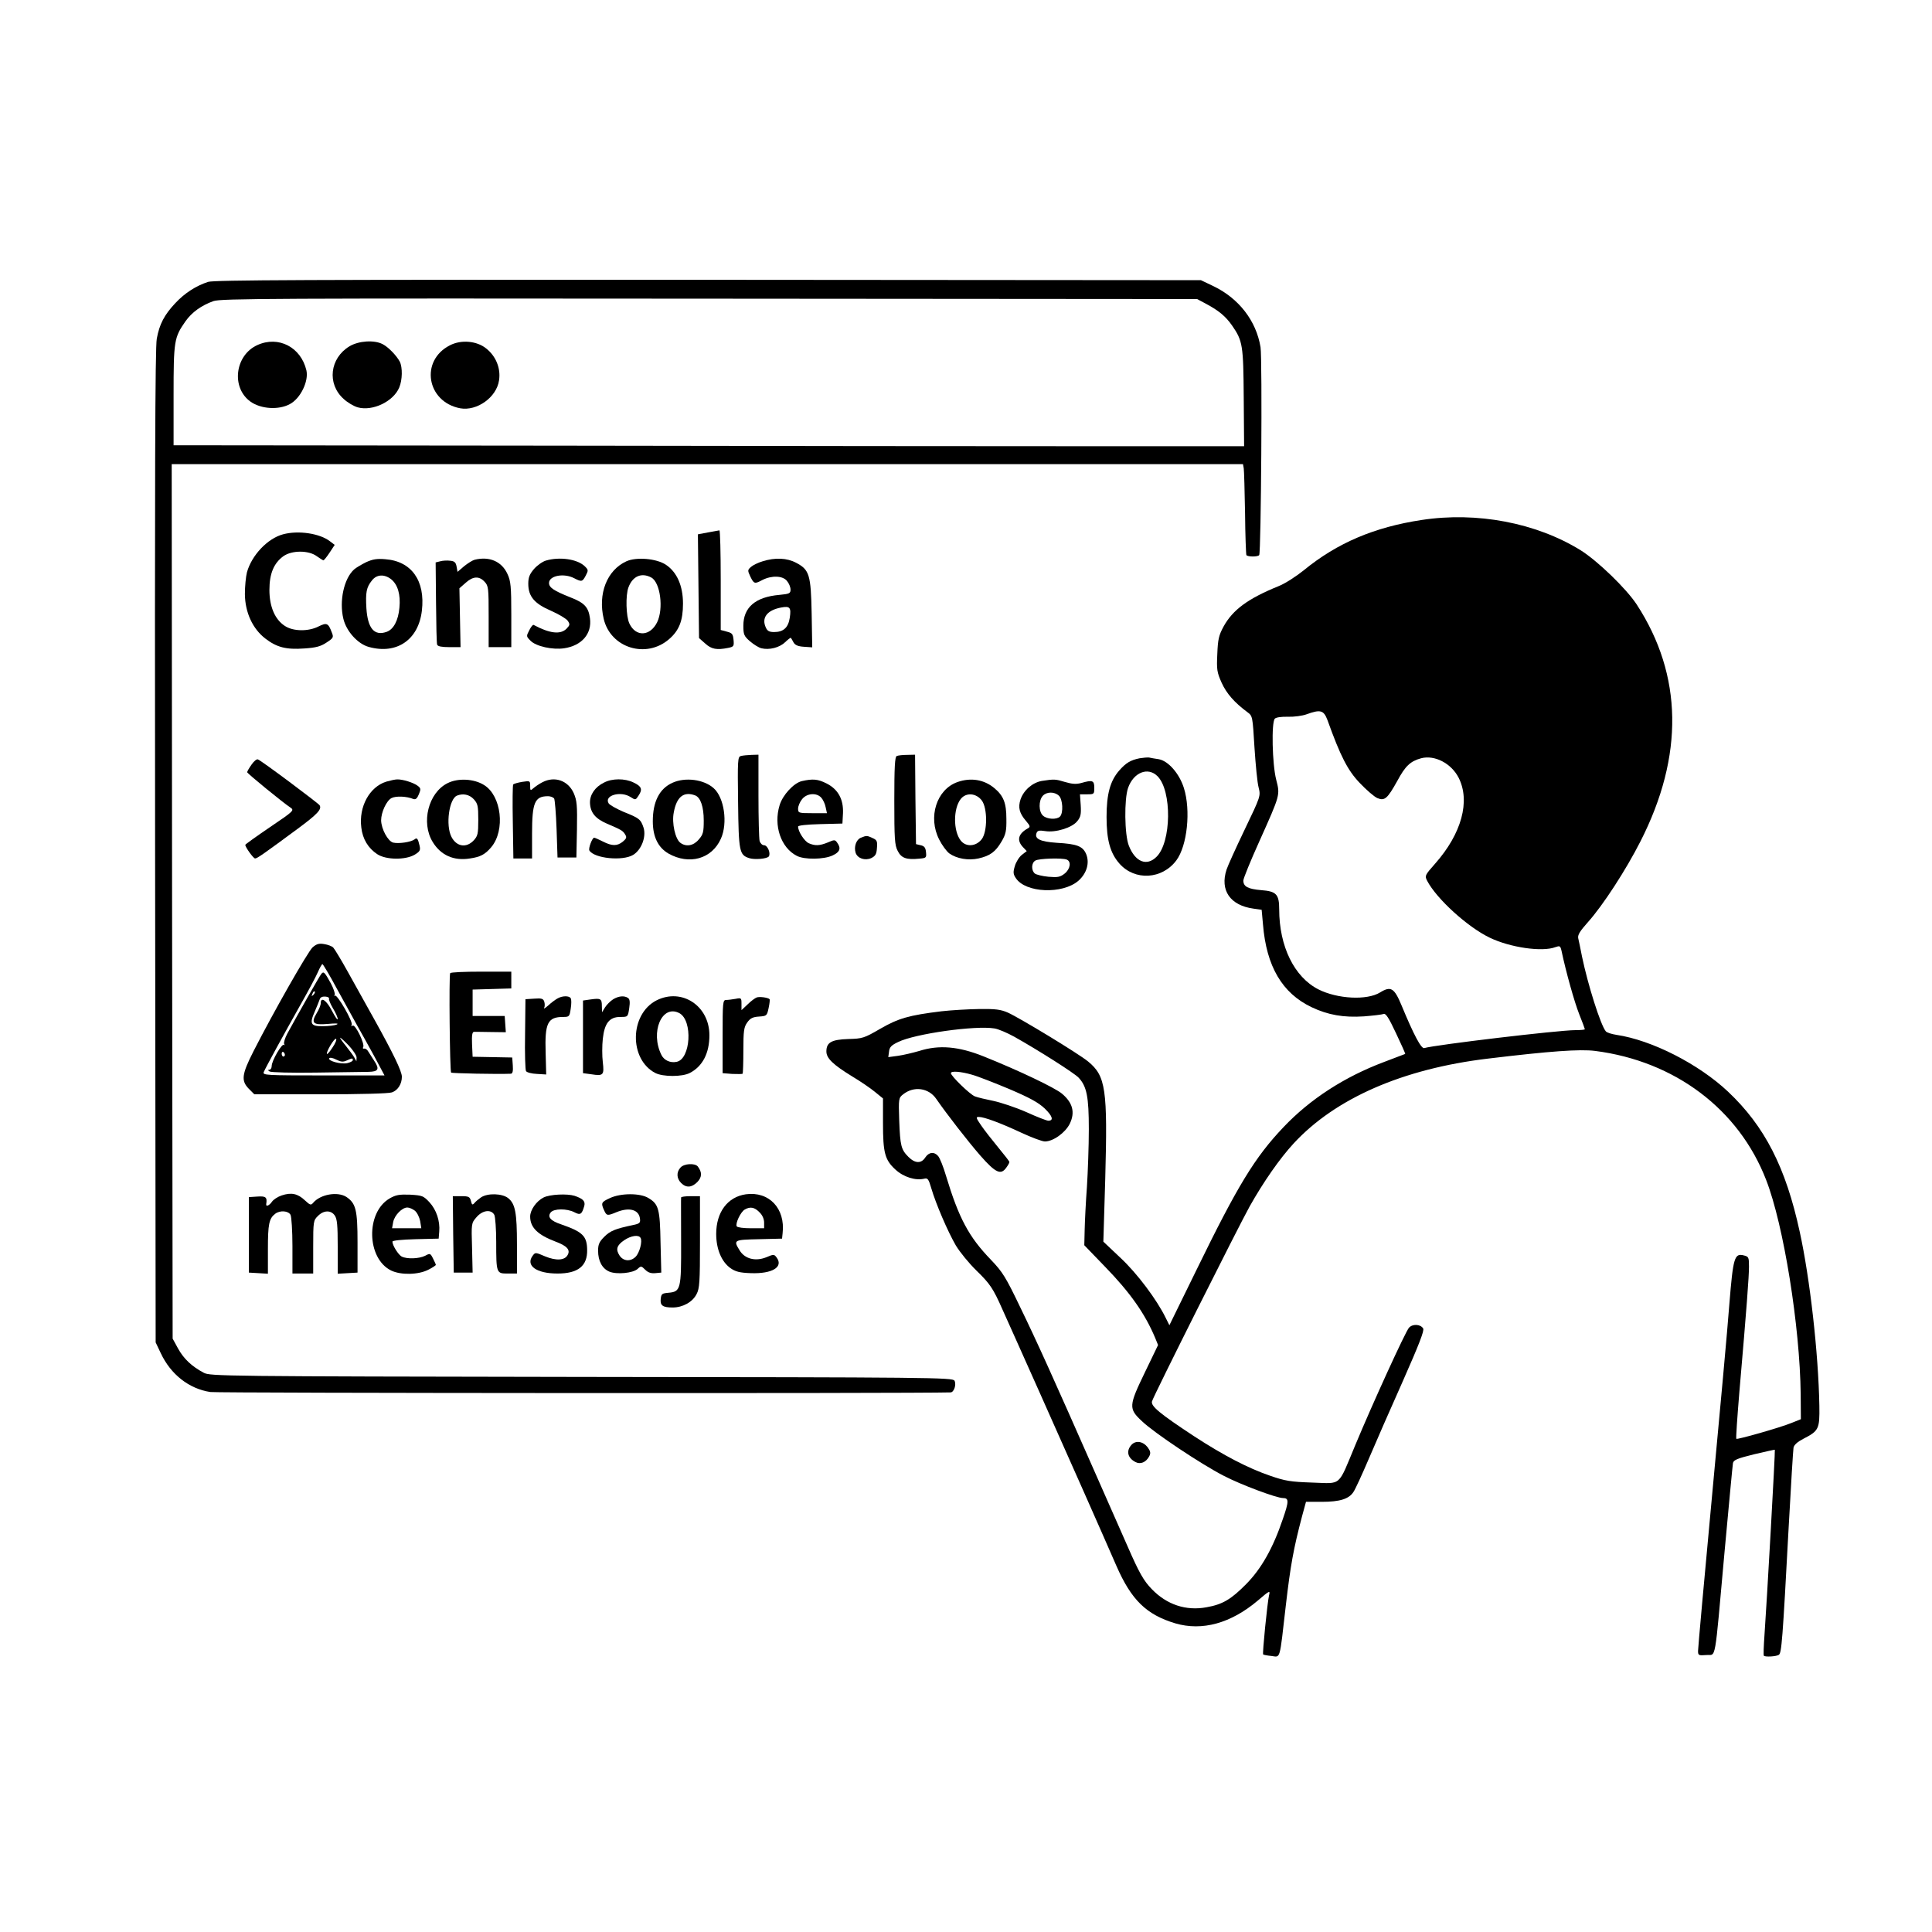 <?xml version="1.0" standalone="no"?>
<!DOCTYPE svg PUBLIC "-//W3C//DTD SVG 20010904//EN"
 "http://www.w3.org/TR/2001/REC-SVG-20010904/DTD/svg10.dtd">
<svg version="1.0" xmlns="http://www.w3.org/2000/svg"
 width="1024pt" height="1024pt" viewBox="0 0 1024 1024"
 preserveAspectRatio="xMidYMid meet">

<g transform="translate(0,1024) scale(0.1,-0.1)"
fill="#000000" stroke="none">
<path d="M1103 8746 c-64 -21 -124 -59 -175 -114 -57 -61 -83 -110 -97 -187
-9 -44 -11 -753 -9 -2690 l3 -2630 27 -57 c53 -113 150 -189 263 -206 42 -6
3720 -8 3923 -2 18 0 32 41 21 62 -9 17 -122 18 -1977 20 -1906 3 -1968 4
-2002 22 -64 34 -106 74 -136 128 l-29 53 -3 2318 -2 2317 2839 0 2839 0 4
-22 c2 -13 5 -120 7 -238 1 -118 5 -218 7 -222 7 -10 61 -10 68 0 10 17 17
1038 7 1102 -23 140 -115 259 -251 324 l-65 31 -2610 2 c-2140 1 -2618 -1
-2652 -11z m5287 -115 c68 -36 106 -67 140 -116 57 -82 60 -105 62 -384 l2
-256 -820 0 c-450 0 -1727 1 -2836 3 l-2018 2 0 265 c0 290 3 306 63 392 34
48 84 84 148 107 39 14 317 15 2629 13 l2585 -2 45 -24z"/>
<path d="M1364 8411 c-119 -54 -140 -226 -36 -300 55 -39 149 -45 208 -13 57
30 101 122 88 179 -29 123 -148 185 -260 134z"/>
<path d="M1853 8405 c-105 -63 -121 -199 -32 -279 20 -19 54 -39 75 -45 79
-22 189 31 220 105 17 40 18 107 3 137 -17 32 -60 77 -91 93 -44 23 -126 18
-175 -11z"/>
<path d="M2385 8410 c-160 -81 -124 -300 54 -334 89 -16 193 58 206 148 10 63
-16 128 -68 169 -49 40 -132 48 -192 17z"/>
<path d="M7535 7484 c-251 -38 -448 -122 -624 -266 -41 -33 -101 -72 -135 -85
-162 -66 -242 -125 -291 -214 -25 -46 -30 -68 -33 -145 -4 -83 -2 -97 23 -153
26 -57 68 -105 137 -156 27 -20 27 -22 37 -187 6 -91 15 -187 22 -212 11 -45
11 -46 -74 -223 -47 -98 -90 -193 -96 -212 -36 -110 19 -190 143 -207 l43 -6
7 -77 c18 -223 102 -365 257 -439 88 -42 171 -56 278 -49 49 4 95 9 104 13 12
4 27 -19 66 -102 28 -59 50 -108 49 -110 -2 -1 -52 -20 -113 -43 -210 -79
-392 -197 -533 -346 -151 -159 -242 -308 -460 -755 l-144 -294 -19 38 c-47 97
-152 237 -240 319 l-91 86 10 333 c13 475 3 545 -91 622 -51 42 -361 230 -425
259 -39 17 -66 20 -152 19 -58 -1 -148 -6 -200 -12 -172 -21 -228 -37 -325
-93 -86 -50 -94 -52 -169 -54 -89 -3 -116 -18 -116 -66 0 -36 35 -70 138 -133
42 -25 96 -62 119 -81 l43 -35 0 -131 c0 -157 10 -195 66 -246 43 -40 108 -60
154 -48 17 4 22 -3 36 -51 24 -82 87 -229 130 -303 21 -35 70 -95 110 -134 71
-69 88 -94 137 -205 14 -30 102 -228 197 -440 161 -361 323 -726 407 -919 79
-181 159 -259 312 -305 143 -42 295 0 438 121 63 54 66 55 59 27 -9 -41 -36
-308 -31 -313 2 -2 22 -6 44 -8 49 -6 42 -29 76 267 25 215 41 302 86 473 l21
77 84 0 c95 0 144 15 168 53 9 13 45 91 80 173 35 82 116 268 181 413 87 197
115 269 108 280 -14 23 -56 25 -75 4 -19 -21 -193 -402 -285 -623 -93 -223
-70 -203 -226 -198 -116 4 -144 8 -227 37 -114 39 -245 107 -400 208 -184 121
-232 161 -224 186 9 31 457 924 517 1032 73 130 160 255 234 335 221 239 578
395 1028 449 331 40 489 51 569 41 423 -54 762 -309 907 -684 93 -239 179
-777 183 -1135 l1 -133 -50 -20 c-61 -25 -287 -89 -292 -84 -3 2 5 114 16 248
39 450 51 613 51 665 0 49 -2 53 -27 59 -50 13 -57 -10 -77 -257 -9 -123 -51
-582 -92 -1019 -41 -437 -74 -806 -74 -820 0 -24 3 -25 44 -22 53 5 42 -57 96
542 23 250 43 464 45 475 3 17 23 25 112 47 59 14 109 25 110 24 3 -3 -43
-819 -55 -984 -4 -57 -6 -105 -3 -108 8 -7 65 -4 79 5 15 9 20 76 52 671 12
223 24 415 26 427 3 15 21 31 52 47 82 42 87 52 85 175 -5 279 -50 676 -104
922 -74 342 -186 560 -380 743 -155 146 -403 273 -591 301 -26 4 -52 12 -57
19 -28 34 -95 247 -126 396 -8 41 -17 85 -20 97 -4 17 9 38 51 85 79 88 202
277 279 429 231 454 224 880 -20 1255 -56 85 -207 231 -298 288 -235 145 -549
205 -842 160z m-499 -1061 c69 -192 107 -266 171 -333 35 -37 77 -73 93 -80
39 -16 53 -4 106 91 43 80 69 104 126 120 72 19 160 -27 199 -103 63 -124 16
-297 -125 -456 -54 -61 -55 -64 -42 -90 50 -96 215 -246 332 -302 108 -52 278
-77 348 -50 23 8 26 7 32 -18 24 -114 69 -274 94 -337 17 -42 30 -78 30 -80 0
-3 -22 -5 -50 -5 -90 0 -744 -78 -801 -95 -16 -5 -55 68 -120 225 -39 94 -57
105 -114 70 -69 -43 -226 -35 -327 16 -128 65 -208 228 -208 424 0 80 -15 96
-95 102 -71 6 -95 19 -95 51 0 11 38 104 84 206 113 252 111 246 90 329 -21
82 -26 304 -7 323 7 7 35 11 70 10 32 -1 76 5 98 13 74 27 91 22 111 -31z
m-1660 -1678 c125 -70 319 -193 341 -217 43 -46 54 -101 54 -273 0 -88 -5
-225 -10 -305 -6 -80 -11 -182 -12 -227 l-2 -83 110 -114 c134 -138 212 -249
266 -378 l15 -37 -69 -143 c-87 -180 -88 -194 -16 -261 65 -62 314 -228 433
-289 90 -47 280 -118 314 -118 32 0 32 -17 -1 -112 -52 -154 -114 -263 -194
-344 -80 -81 -125 -108 -211 -123 -108 -20 -210 14 -289 96 -43 44 -67 86
-129 228 -27 61 -99 225 -161 365 -237 538 -320 721 -406 898 -79 165 -95 190
-157 255 -117 121 -170 220 -238 445 -14 48 -33 95 -42 105 -21 24 -49 21 -68
-8 -21 -33 -54 -32 -89 3 -39 39 -44 59 -49 193 -4 117 -3 120 21 139 57 45
135 34 175 -24 56 -81 167 -224 234 -301 81 -92 109 -105 138 -63 9 12 16 25
16 29 0 4 -27 38 -59 77 -32 39 -73 91 -90 116 -28 41 -30 46 -13 46 28 0 115
-32 226 -84 54 -25 110 -46 124 -46 44 0 108 46 132 94 29 60 16 111 -41 159
-36 31 -231 124 -416 198 -132 53 -236 62 -340 29 -34 -10 -85 -22 -113 -26
l-52 -7 4 29 c2 23 12 34 48 51 89 44 410 89 511 72 20 -3 67 -23 105 -44z
m-225 -201 c30 -8 119 -43 198 -76 110 -47 154 -71 189 -104 41 -40 48 -64 18
-64 -8 0 -60 20 -117 46 -57 25 -136 51 -174 59 -39 8 -83 18 -98 24 -26 10
-127 108 -127 123 0 13 52 9 111 -8z"/>
<path d="M5997 2582 c-29 -32 -21 -69 21 -91 26 -14 56 -2 73 30 9 17 7 27 -8
48 -25 32 -63 38 -86 13z"/>
<path d="M3752 7418 l-53 -10 3 -275 3 -275 33 -29 c33 -30 61 -35 121 -23 30
6 32 9 29 42 -3 31 -7 37 -35 44 l-33 9 0 264 c0 146 -3 264 -7 264 -5 -1 -32
-6 -61 -11z"/>
<path d="M1500 7408 c-82 -22 -166 -111 -191 -201 -6 -23 -11 -75 -11 -116 1
-97 41 -184 109 -236 60 -46 110 -59 206 -52 62 4 87 11 117 31 37 24 39 28
29 53 -19 51 -27 54 -70 33 -54 -28 -136 -27 -180 3 -52 34 -81 102 -81 190 0
86 23 142 74 179 45 32 134 32 177 0 17 -12 33 -22 35 -22 3 0 18 18 33 41
l27 41 -25 19 c-54 42 -168 59 -249 37z"/>
<path d="M1940 7260 c-24 -12 -53 -29 -63 -38 -54 -48 -80 -168 -57 -262 16
-66 76 -133 135 -149 148 -41 263 38 281 192 19 159 -55 263 -194 273 -44 4
-67 0 -102 -16z m133 -90 c35 -28 51 -81 44 -151 -6 -68 -31 -115 -68 -128
-65 -23 -100 18 -107 125 -5 84 0 111 29 147 25 33 66 35 102 7z"/>
<path d="M2515 7273 c-11 -3 -35 -18 -55 -34 l-35 -30 -5 28 c-4 22 -11 29
-34 31 -16 2 -39 1 -53 -3 l-24 -6 2 -211 c1 -117 3 -218 6 -225 3 -9 25 -13
65 -13 l59 0 -3 156 -3 156 33 29 c39 35 71 37 100 6 21 -22 22 -33 22 -185
l0 -162 60 0 60 0 0 173 c0 148 -3 178 -20 214 -30 67 -96 96 -175 76z"/>
<path d="M2894 7269 c-18 -5 -46 -25 -63 -44 -24 -28 -31 -45 -31 -79 0 -67
32 -105 120 -143 41 -18 81 -42 89 -53 13 -19 12 -23 -7 -43 -32 -31 -88 -25
-174 21 -4 2 -14 -11 -23 -29 -16 -31 -16 -32 7 -55 29 -30 117 -49 178 -40
94 14 148 77 137 159 -8 59 -29 82 -104 111 -88 35 -113 52 -113 76 0 39 79
54 134 25 39 -20 43 -19 61 15 14 27 14 30 -7 50 -40 37 -132 50 -204 29z"/>
<path d="M3320 7265 c-103 -47 -152 -172 -120 -306 37 -154 226 -212 347 -106
53 46 73 98 73 188 0 94 -32 167 -91 206 -50 33 -156 42 -209 18z m132 -86
c48 -26 66 -165 31 -237 -37 -75 -113 -79 -147 -7 -18 38 -21 150 -5 192 22
59 69 80 121 52z"/>
<path d="M4042 7265 c-24 -7 -52 -21 -62 -30 -18 -16 -18 -19 -3 -51 19 -39
23 -40 64 -18 49 25 108 23 130 -5 11 -13 19 -33 19 -46 0 -20 -6 -23 -59 -28
-127 -11 -191 -66 -191 -163 0 -47 3 -55 35 -83 20 -17 47 -34 61 -37 41 -10
95 3 125 32 16 15 30 26 31 23 2 -2 8 -13 14 -24 8 -14 23 -21 55 -23 l44 -3
-3 178 c-4 207 -12 233 -82 270 -49 26 -111 29 -178 8z m144 -299 c-8 -53 -34
-76 -83 -76 -26 0 -36 6 -44 24 -24 52 7 92 81 106 47 9 54 0 46 -54z"/>
<path d="M3927 6233 c-17 -4 -18 -19 -15 -246 3 -261 7 -278 58 -295 28 -10
97 -4 105 9 11 17 -7 59 -25 59 -10 0 -20 10 -24 23 -3 12 -6 120 -6 240 l0
217 -37 -1 c-21 -1 -46 -3 -56 -6z"/>
<path d="M4753 6233 c-10 -3 -13 -60 -13 -236 0 -201 2 -237 18 -267 19 -38
46 -48 115 -41 36 3 38 5 35 34 -2 24 -9 33 -28 37 l-25 6 -3 237 -2 237 -43
-1 c-23 0 -48 -3 -54 -6z"/>
<path d="M6040 6221 c-48 -10 -72 -24 -108 -65 -48 -55 -67 -125 -67 -246 0
-122 19 -191 68 -247 82 -93 227 -84 302 17 58 78 77 265 40 383 -24 77 -83
144 -133 153 -20 3 -44 7 -52 9 -8 1 -31 -1 -50 -4z m95 -95 c77 -77 74 -349
-5 -427 -52 -52 -113 -28 -147 59 -23 59 -25 246 -4 306 29 82 105 113 156 62z"/>
<path d="M1333 6187 c-13 -18 -23 -36 -23 -40 0 -6 188 -160 229 -187 22 -15
19 -18 -108 -104 -72 -49 -131 -91 -131 -94 0 -12 43 -72 52 -72 11 0 41 21
224 156 107 79 131 105 118 126 -7 11 -309 237 -327 243 -6 3 -22 -10 -34 -28z"/>
<path d="M2047 6097 c-89 -28 -146 -133 -132 -243 7 -61 36 -109 84 -141 46
-31 150 -32 199 -3 28 17 31 24 26 47 -9 39 -14 45 -27 34 -18 -14 -83 -24
-113 -17 -28 7 -63 72 -64 118 0 42 28 104 55 118 23 12 80 10 116 -5 12 -4
20 3 29 25 11 27 11 32 -6 45 -22 17 -80 35 -109 34 -11 0 -37 -6 -58 -12z"/>
<path d="M2372 6089 c-102 -51 -141 -209 -79 -311 43 -71 112 -102 198 -88 55
8 80 21 113 60 75 90 54 272 -38 329 -54 34 -139 38 -194 10z m139 -85 c21
-23 24 -35 24 -109 0 -75 -3 -86 -24 -109 -39 -42 -91 -34 -118 18 -32 61 -13
202 29 219 32 13 66 6 89 -19z"/>
<path d="M2875 6094 c-16 -8 -38 -23 -47 -31 -17 -15 -18 -14 -18 12 0 27 -1
27 -42 21 -24 -4 -45 -10 -48 -14 -3 -4 -4 -94 -2 -199 l3 -193 49 0 50 0 0
130 c0 167 14 200 85 200 13 0 27 -6 32 -12 4 -7 10 -80 13 -163 l5 -150 50 0
50 0 3 148 c2 130 0 153 -17 193 -30 67 -101 92 -166 58z"/>
<path d="M3201 6092 c-47 -23 -75 -64 -74 -107 2 -52 28 -84 91 -111 75 -32
84 -37 96 -58 9 -14 6 -21 -13 -37 -30 -24 -57 -24 -106 1 -22 11 -42 20 -46
20 -10 0 -32 -58 -25 -68 26 -42 176 -57 232 -23 44 27 70 96 55 144 -15 45
-23 51 -106 84 -37 16 -73 36 -79 45 -26 42 64 68 117 33 25 -16 26 -16 42 9
22 33 15 49 -28 69 -45 22 -113 22 -156 -1z"/>
<path d="M3564 6091 c-69 -31 -104 -100 -104 -204 0 -82 28 -139 83 -171 110
-62 230 -29 278 79 37 82 18 218 -39 268 -52 46 -150 59 -218 28z m121 -67
c28 -11 45 -60 45 -133 0 -60 -3 -74 -26 -100 -28 -34 -67 -41 -98 -18 -27 20
-46 105 -35 160 15 84 53 114 114 91z"/>
<path d="M4250 6100 c-43 -10 -102 -74 -118 -128 -33 -108 7 -225 91 -268 39
-21 144 -20 190 2 39 18 46 38 24 68 -11 16 -15 16 -49 1 -44 -18 -68 -19
-102 -4 -23 11 -56 62 -56 88 0 6 43 11 118 13 l117 3 3 55 c3 74 -26 127 -88
158 -46 23 -72 25 -130 12z m103 -88 c9 -10 20 -33 23 -50 l7 -32 -77 0 c-73
0 -76 1 -76 24 0 13 9 35 21 50 25 32 77 36 102 8z"/>
<path d="M5075 6095 c-111 -39 -158 -186 -97 -305 15 -30 39 -62 53 -73 39
-28 101 -39 155 -27 62 14 90 35 122 89 23 39 27 57 26 121 0 84 -15 122 -64
163 -54 45 -124 57 -195 32z m129 -98 c30 -41 30 -163 0 -204 -30 -40 -84 -44
-112 -8 -40 51 -40 169 0 220 28 36 82 32 112 -8z"/>
<path d="M5522 6101 c-50 -9 -96 -49 -113 -98 -14 -43 -6 -73 28 -113 24 -28
25 -33 10 -41 -50 -28 -59 -62 -26 -98 l21 -22 -26 -20 c-14 -11 -31 -38 -37
-59 -10 -33 -9 -43 5 -64 51 -79 248 -87 332 -14 44 39 60 94 41 141 -18 42
-48 54 -156 60 -88 6 -119 21 -107 52 5 13 14 15 46 10 55 -9 143 18 170 53
18 22 21 37 18 85 l-4 57 38 0 c37 0 38 1 38 35 0 39 -10 42 -69 25 -26 -7
-48 -6 -85 5 -53 16 -58 16 -124 6z m90 -78 c21 -19 25 -92 6 -111 -17 -17
-68 -15 -90 5 -23 20 -24 80 -1 105 20 22 61 23 85 1z m42 -339 c25 -10 19
-50 -11 -74 -24 -19 -37 -21 -86 -17 -32 3 -64 11 -72 17 -20 17 -19 57 3 69
19 11 141 15 166 5z"/>
<path d="M4563 5800 c-25 -10 -38 -48 -28 -80 10 -30 50 -43 83 -28 22 11 28
21 30 54 3 35 0 42 -23 52 -30 14 -32 14 -62 2z"/>
<path d="M1657 5219 c-26 -24 -208 -344 -313 -550 -63 -124 -67 -157 -25 -200
l29 -29 350 0 c218 0 360 4 379 10 32 11 53 45 53 83 0 29 -46 124 -145 302
-43 77 -107 192 -142 255 -35 63 -70 121 -77 128 -7 7 -28 15 -47 18 -28 5
-41 1 -62 -17z m130 -222 c40 -72 88 -159 106 -192 19 -33 59 -106 90 -162
l55 -103 -323 0 c-306 0 -324 1 -317 18 10 24 102 192 192 352 42 74 85 154
95 178 10 23 21 42 24 42 3 0 39 -60 78 -133z"/>
<path d="M1703 5078 c-10 -12 -126 -217 -180 -316 -13 -24 -20 -49 -17 -55 4
-7 3 -9 -1 -5 -10 10 -65 -84 -65 -112 0 -11 -6 -20 -12 -20 -9 0 -9 -3 1 -9
8 -5 118 -8 245 -6 127 2 252 4 279 4 53 1 60 14 30 59 -10 15 -23 36 -30 47
-6 11 -16 19 -23 17 -6 -1 -9 2 -5 8 10 16 -42 123 -56 114 -8 -4 -9 -3 -5 4
9 15 -78 165 -89 155 -4 -5 -5 -3 -1 4 3 6 -6 33 -20 60 -34 62 -39 66 -51 51z
m-42 -111 c-10 -9 -11 -8 -5 6 3 10 9 15 12 12 3 -3 0 -11 -7 -18z m83 -19
c-3 -4 6 -27 20 -51 15 -24 26 -50 26 -58 -1 -8 -14 12 -31 44 -28 55 -59 76
-59 40 0 -10 -9 -33 -21 -52 -32 -53 -21 -65 59 -58 42 4 60 3 47 -3 -11 -5
-44 -9 -73 -9 -65 -1 -73 12 -44 77 11 26 23 55 26 64 3 12 14 17 30 16 13 -1
22 -6 20 -10z m19 -259 c-14 -22 -28 -38 -30 -35 -7 7 39 86 48 80 5 -3 -3
-23 -18 -45z m86 9 c22 -24 41 -52 41 -63 l-1 -20 -11 20 c-6 11 -27 39 -46
63 -19 23 -32 42 -29 42 3 0 24 -19 46 -42z m-339 -49 c0 -5 -4 -9 -8 -9 -5 0
-9 7 -9 15 0 8 4 12 9 9 4 -3 8 -9 8 -15z m327 -30 c29 13 33 14 33 2 0 -5
-13 -12 -30 -16 -34 -7 -103 12 -95 26 4 5 20 2 37 -7 24 -12 36 -14 55 -5z"/>
<path d="M2386 5082 c-7 -11 -2 -519 5 -527 5 -4 245 -9 317 -6 9 1 12 14 10
43 l-3 43 -105 2 -105 2 -3 66 c-2 48 1 65 10 66 7 0 48 0 91 -1 l78 -1 -3 43
-3 43 -85 0 -85 0 0 70 0 70 103 3 102 3 0 44 0 45 -159 0 c-88 0 -162 -3
-165 -8z"/>
<path d="M2955 4948 c-11 -6 -33 -22 -49 -37 -16 -14 -26 -20 -22 -13 4 7 4
21 1 32 -5 17 -14 20 -53 17 l-47 -3 -2 -184 c-2 -102 1 -191 5 -197 4 -7 30
-14 58 -15 l49 -3 -3 116 c-5 157 11 189 93 189 32 0 34 2 40 44 4 25 4 49 0
55 -8 14 -44 14 -70 -1z"/>
<path d="M3249 4943 c-14 -9 -33 -28 -42 -42 l-16 -26 -1 32 c0 40 -6 43 -58
36 l-42 -6 0 -192 0 -193 45 -6 c63 -10 68 -4 60 64 -4 32 -4 88 0 124 9 83
35 116 93 116 40 0 40 0 47 46 5 34 3 49 -7 55 -20 13 -50 10 -79 -8z"/>
<path d="M3480 4938 c-143 -73 -147 -312 -7 -385 41 -21 143 -21 183 0 68 35
104 105 104 200 0 156 -146 252 -280 185z m121 -68 c72 -39 60 -244 -15 -258
-33 -7 -66 8 -80 36 -61 121 2 271 95 222z"/>
<path d="M4010 4953 c-8 -3 -30 -19 -47 -36 l-33 -31 0 33 c0 32 -1 33 -31 27
-17 -3 -40 -6 -50 -6 -18 0 -19 -11 -19 -194 l0 -194 51 -4 c28 -1 53 -1 55 1
2 2 4 58 4 124 0 103 3 123 20 147 16 23 30 30 63 32 41 3 42 4 51 46 5 23 7
44 5 46 -8 9 -55 15 -69 9z"/>
<path d="M3607 4052 c-23 -25 -21 -58 3 -82 27 -27 56 -25 86 5 25 26 26 52 2
83 -16 18 -72 15 -91 -6z"/>
<path d="M1493 3904 c-21 -7 -44 -22 -52 -34 -13 -19 -32 -28 -30 -12 6 37 -2
43 -47 40 l-45 -3 0 -200 0 -200 51 -3 50 -3 0 131 c0 132 6 162 39 187 25 19
69 16 81 -6 5 -11 10 -84 10 -165 l0 -146 55 0 55 0 0 140 c0 136 1 142 25
165 30 31 69 32 89 3 13 -18 16 -52 16 -166 l0 -143 53 3 52 3 0 160 c0 173
-9 207 -59 241 -47 30 -138 14 -176 -31 -12 -14 -16 -13 -44 13 -38 36 -72 43
-123 26z"/>
<path d="M3953 3910 c-97 -14 -157 -95 -157 -210 0 -80 28 -147 75 -181 27
-19 49 -25 109 -27 112 -4 173 32 137 82 -14 19 -16 19 -56 2 -58 -23 -114 -8
-141 37 -34 55 -31 56 103 59 l122 3 3 29 c15 131 -72 223 -195 206z m72 -95
c16 -15 25 -36 25 -55 l0 -30 -69 0 c-39 0 -72 4 -76 10 -9 14 20 76 42 89 29
17 52 13 78 -14z"/>
<path d="M2065 3888 c-127 -74 -122 -318 8 -382 52 -25 144 -23 197 4 22 11
40 23 40 26 0 3 -7 18 -15 34 -14 28 -16 28 -42 14 -33 -16 -96 -18 -124 -4
-18 10 -49 59 -49 79 0 6 48 11 123 13 l122 3 3 37 c5 56 -15 116 -52 156 -32
34 -38 36 -102 40 -58 2 -76 -1 -109 -20z m134 -65 c12 -10 24 -35 28 -55 l6
-38 -78 0 -77 0 6 33 c7 36 47 77 75 77 11 0 28 -8 40 -17z"/>
<path d="M2550 3894 c-14 -10 -30 -23 -36 -31 -10 -11 -13 -9 -18 12 -6 22
-12 25 -51 25 l-45 0 2 -202 3 -203 50 0 50 0 -3 131 c-4 129 -4 131 23 162
32 38 78 44 95 13 5 -11 10 -75 10 -143 0 -167 1 -168 61 -168 l49 0 0 153 c0
170 -9 217 -47 247 -32 25 -108 27 -143 4z"/>
<path d="M2881 3893 c-38 -19 -71 -66 -71 -101 0 -58 40 -97 135 -133 59 -22
79 -43 64 -70 -15 -30 -62 -32 -120 -8 -51 22 -52 22 -66 3 -38 -52 20 -94
132 -94 109 0 159 40 157 126 -1 73 -24 95 -136 134 -58 19 -76 40 -57 64 17
21 86 21 125 1 32 -17 40 -12 53 34 6 24 -7 38 -52 53 -39 12 -130 8 -164 -9z"/>
<path d="M3233 3890 c-46 -21 -49 -26 -31 -65 13 -29 17 -30 65 -10 68 28 120
14 125 -35 3 -21 -2 -26 -37 -33 -95 -20 -121 -31 -152 -62 -27 -27 -33 -41
-33 -74 0 -55 22 -95 60 -111 39 -16 124 -8 149 14 18 17 20 17 41 -4 15 -15
31 -20 53 -18 l32 3 -4 160 c-3 177 -10 203 -64 235 -43 27 -146 27 -204 0z
m162 -211 c11 -17 -5 -79 -26 -100 -27 -27 -65 -24 -85 6 -22 33 -15 55 25 82
36 24 76 30 86 12z"/>
<path d="M3610 3893 c-1 -5 0 -109 0 -233 1 -256 -2 -266 -68 -272 -33 -3 -37
-6 -40 -32 -4 -35 10 -46 63 -46 54 0 106 29 127 71 16 30 18 65 18 277 l0
242 -50 0 c-27 0 -50 -3 -50 -7z"/>
</g>
</svg>

